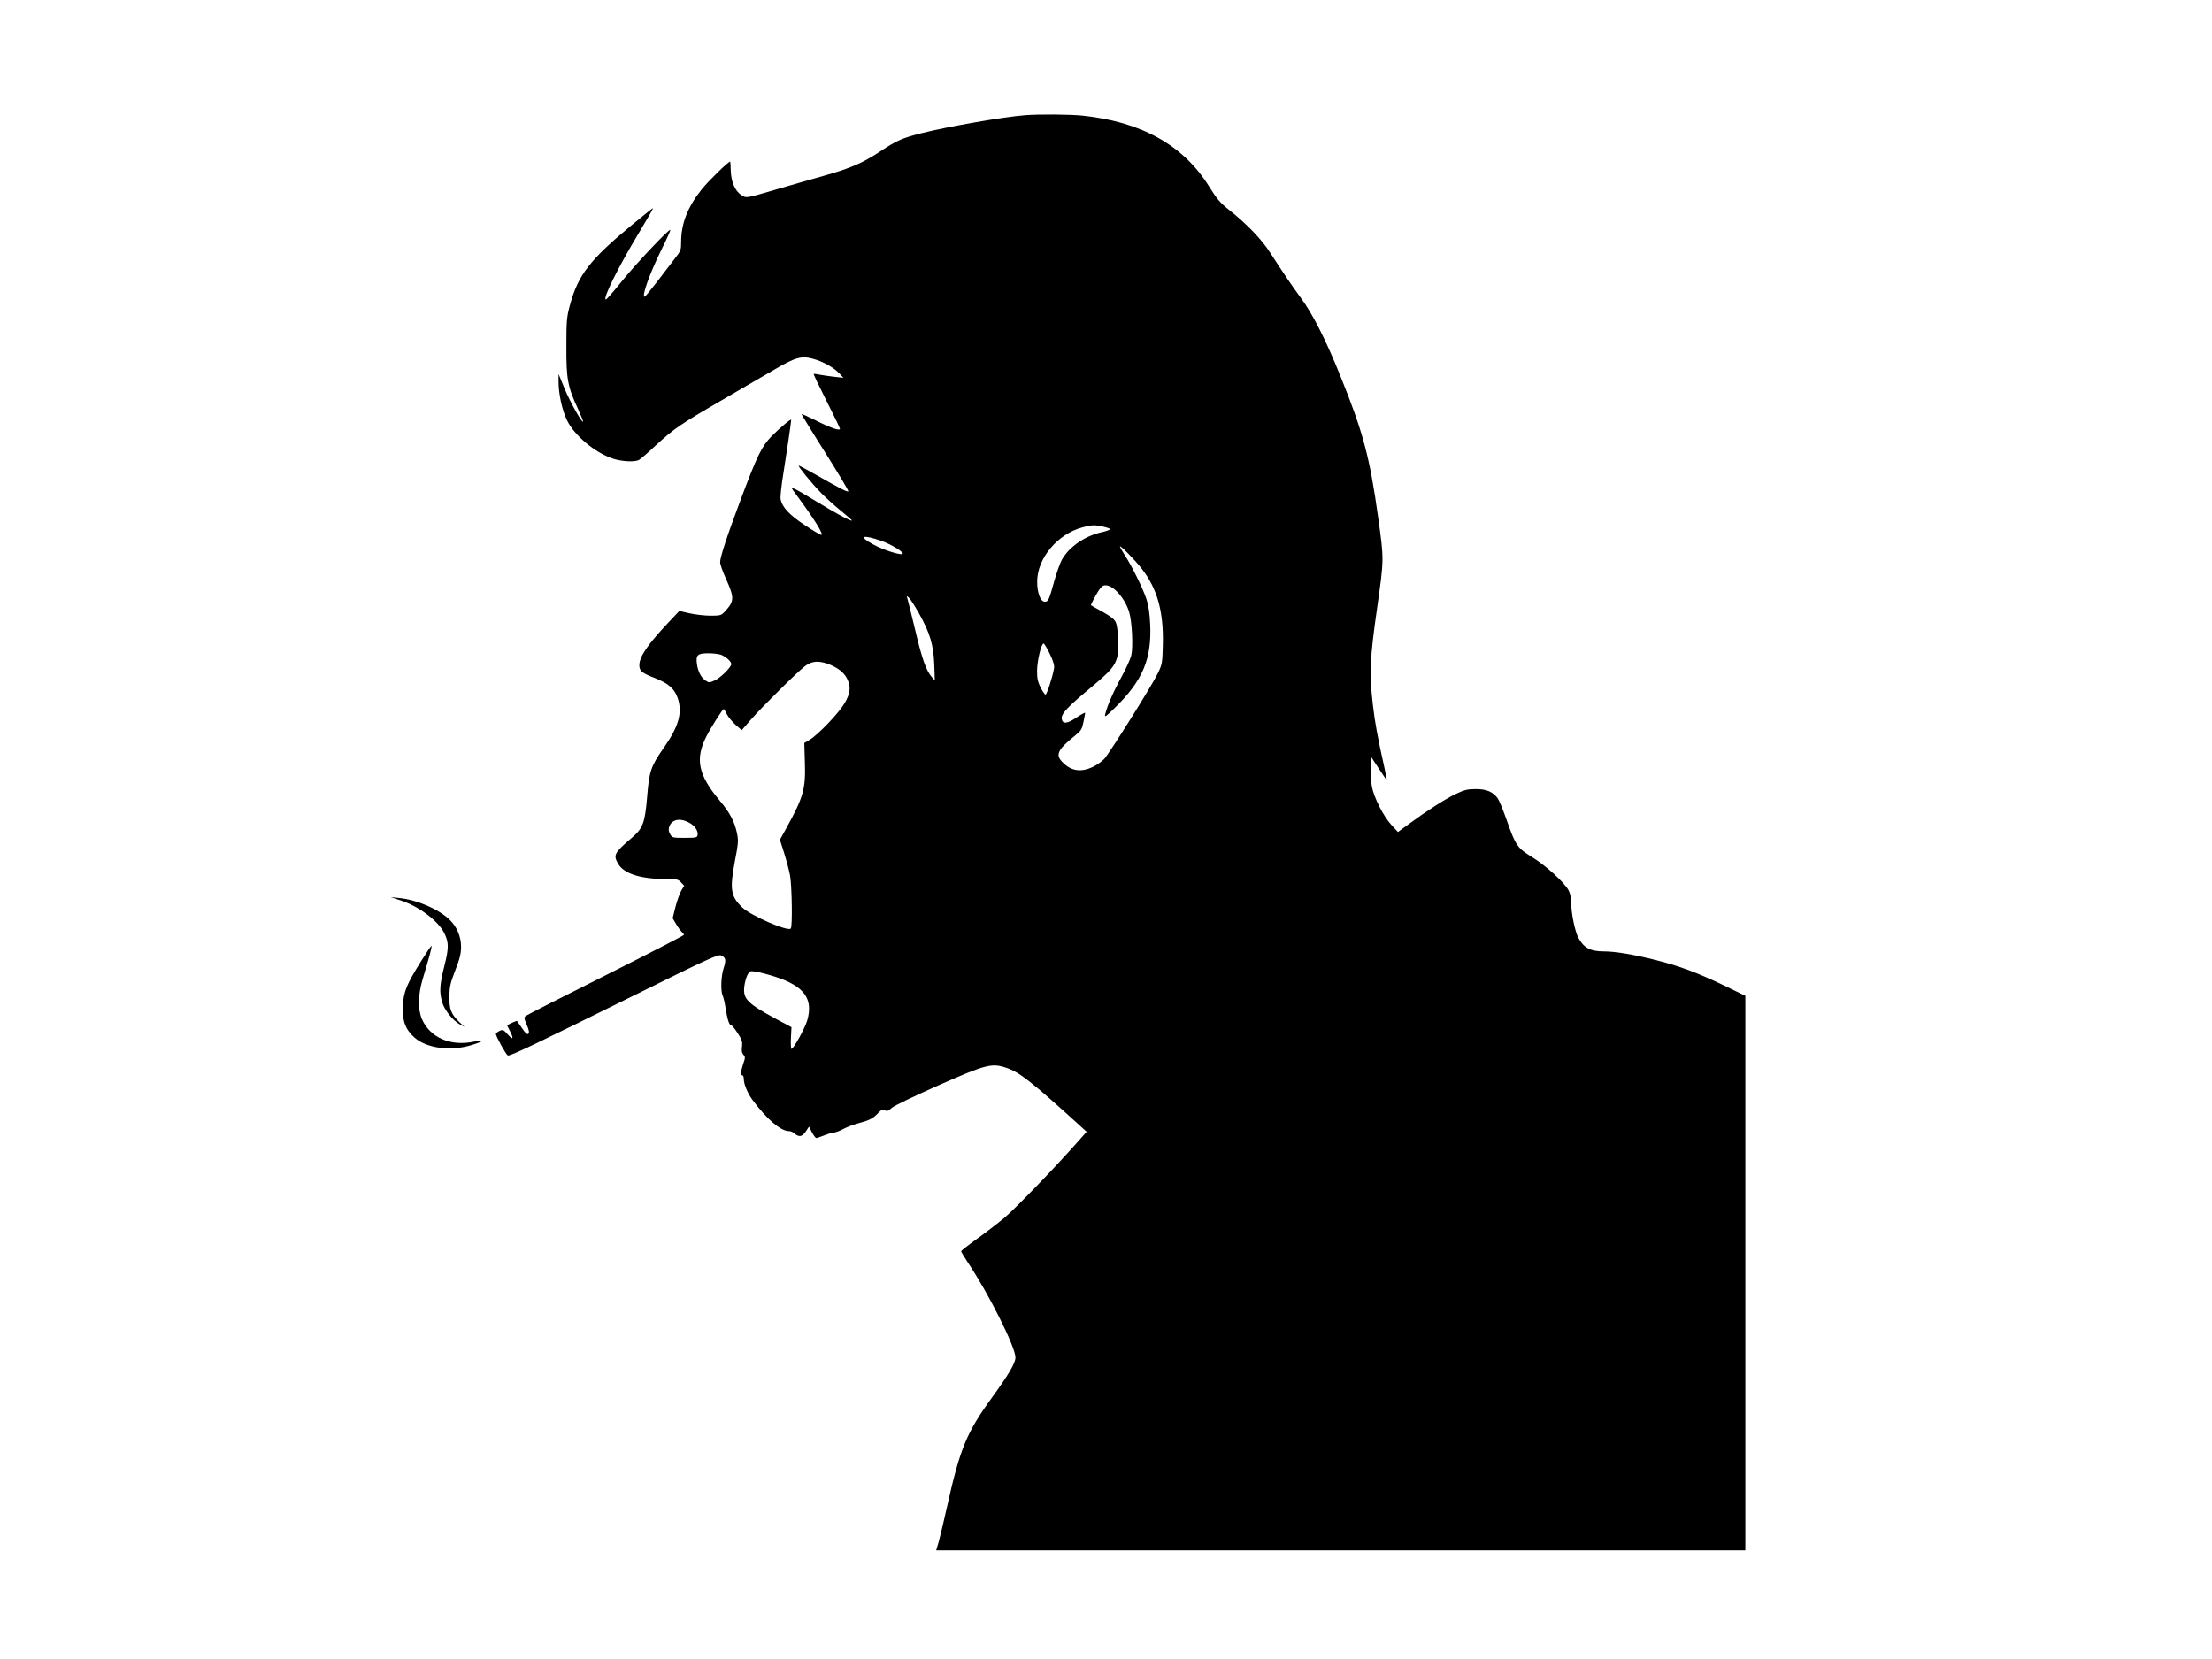 <?xml version="1.0" standalone="no"?>
<!DOCTYPE svg PUBLIC "-//W3C//DTD SVG 20010904//EN"
 "http://www.w3.org/TR/2001/REC-SVG-20010904/DTD/svg10.dtd">
<svg version="1.0" xmlns="http://www.w3.org/2000/svg"
 width="1588pt" height="1191pt" viewBox="0 0 1588 1191"
 preserveAspectRatio="xMidYMid meet">

<g transform="translate(0,1191) scale(0.1,-0.1)"
fill="#000000" stroke="none">
<path d="M7360 11083 c-151 -11 -556 -82 -744 -129 -141 -36 -178 -52 -297
-131 -127 -84 -211 -120 -401 -174 -79 -22 -226 -64 -328 -94 -244 -71 -229
-69 -268 -45 -45 28 -74 96 -76 177 0 34 -3 63 -4 63 -14 0 -156 -139 -204
-199 -101 -126 -148 -245 -148 -378 0 -57 -3 -65 -43 -116 -23 -30 -80 -105
-127 -166 -47 -61 -88 -111 -92 -111 -24 0 37 169 123 343 38 75 65 137 61
137 -17 0 -243 -240 -346 -367 -59 -73 -111 -133 -116 -133 -27 0 86 228 234
474 59 98 106 179 104 181 -2 2 -68 -51 -148 -117 -304 -251 -389 -360 -448
-577 -24 -88 -26 -113 -26 -301 -1 -233 10 -289 85 -449 21 -46 37 -86 35 -88
-9 -9 -93 141 -133 237 l-43 105 0 -57 c0 -86 26 -206 61 -276 52 -107 196
-228 324 -273 64 -22 160 -28 192 -11 11 6 65 52 119 103 132 121 176 152 469
322 138 80 308 179 378 220 155 91 198 104 281 82 72 -19 150 -62 191 -105
l30 -32 -65 7 c-36 4 -83 11 -105 15 -22 5 -41 7 -43 5 -3 -2 39 -89 92 -194
53 -104 96 -194 96 -199 0 -17 -67 6 -174 60 -54 27 -100 48 -102 46 -1 -2 75
-127 171 -278 95 -151 170 -276 165 -278 -11 -4 -61 22 -222 114 -72 41 -132
73 -134 71 -6 -5 91 -124 155 -190 31 -32 95 -91 143 -130 48 -39 86 -72 84
-74 -7 -7 -118 53 -255 137 -73 45 -144 86 -158 91 -24 9 -24 7 10 -38 130
-175 204 -293 183 -293 -7 0 -60 31 -118 70 -111 73 -163 129 -174 186 -3 18
6 101 20 186 21 131 56 367 56 384 0 11 -85 -61 -141 -118 -70 -72 -102 -136
-217 -443 -103 -274 -152 -424 -152 -461 0 -15 18 -67 41 -117 63 -141 62
-163 -9 -239 -24 -26 -32 -28 -101 -28 -42 0 -109 8 -150 17 l-74 17 -84 -89
c-146 -156 -203 -240 -203 -301 0 -41 19 -56 114 -93 95 -37 139 -76 162 -144
35 -105 6 -204 -103 -359 -90 -129 -102 -164 -117 -347 -16 -191 -30 -228
-114 -299 -124 -106 -132 -122 -91 -188 41 -66 159 -104 329 -104 89 0 98 -2
119 -24 l23 -25 -20 -33 c-11 -18 -30 -71 -42 -116 l-21 -84 25 -42 c14 -24
32 -48 40 -56 9 -7 16 -16 16 -21 0 -5 -251 -134 -557 -288 -307 -154 -566
-285 -576 -293 -17 -12 -16 -16 5 -66 16 -37 19 -55 11 -63 -8 -8 -20 3 -44
38 -18 26 -34 50 -36 52 -2 3 -19 -3 -38 -12 l-35 -17 20 -40 c30 -58 24 -70
-14 -27 -31 35 -36 37 -60 26 -14 -7 -26 -16 -26 -22 0 -17 73 -149 86 -154
16 -6 198 81 918 437 521 258 592 290 613 281 34 -15 37 -33 18 -92 -19 -55
-22 -166 -7 -196 5 -10 15 -50 21 -90 13 -82 26 -123 40 -123 6 0 27 -26 47
-57 31 -48 35 -63 31 -97 -4 -29 -1 -46 10 -58 14 -15 14 -22 -1 -64 -18 -54
-20 -84 -6 -84 6 0 10 -13 10 -29 0 -35 29 -103 62 -147 101 -137 203 -224
260 -224 12 0 29 -6 37 -14 36 -31 58 -29 85 10 l24 36 21 -41 c12 -22 26 -41
31 -41 5 0 32 9 60 20 28 11 59 20 69 20 10 0 39 11 65 25 25 13 74 32 108 41
77 20 105 34 142 73 23 24 32 28 48 20 15 -8 25 -5 51 18 18 16 167 87 336
162 340 150 380 160 483 126 95 -31 181 -98 535 -420 l44 -40 -62 -70 c-164
-186 -453 -485 -530 -549 -47 -39 -135 -107 -197 -151 -61 -44 -112 -84 -112
-88 0 -4 22 -40 48 -80 148 -220 342 -607 342 -682 0 -41 -49 -123 -170 -290
-180 -248 -229 -367 -320 -777 -23 -103 -50 -217 -60 -253 l-19 -65 2905 0
2904 0 0 1991 0 1990 -152 74 c-193 92 -318 139 -488 182 -163 41 -294 63
-377 63 -97 0 -145 27 -183 100 -24 47 -50 175 -50 245 0 35 -7 70 -19 93 -29
56 -165 180 -264 240 -104 64 -117 83 -181 266 -25 72 -54 141 -64 155 -35 47
-80 66 -157 66 -60 0 -81 -5 -146 -36 -78 -38 -205 -119 -338 -217 l-75 -55
-48 52 c-57 62 -124 195 -139 273 -5 31 -9 92 -7 135 l3 77 54 -82 c29 -45 55
-82 56 -82 2 0 -6 39 -16 88 -49 219 -69 327 -83 452 -26 224 -22 330 30 692
51 360 50 348 8 653 -60 431 -108 613 -271 1015 -103 257 -200 448 -283 560
-68 93 -111 156 -224 330 -60 93 -166 203 -291 302 -67 53 -89 80 -144 168
-184 297 -486 466 -911 510 -89 9 -309 11 -410 3z m560 -2954 c27 -6 50 -14
50 -18 0 -4 -26 -14 -57 -21 -122 -26 -234 -103 -288 -195 -13 -22 -38 -92
-56 -155 -37 -136 -44 -150 -68 -150 -31 0 -56 65 -55 145 0 167 146 341 325
389 67 18 85 19 149 5z m-1595 -101 c76 -26 178 -90 152 -96 -27 -5 -143 33
-211 71 -106 58 -75 71 59 25z m1871 -200 c113 -146 158 -308 152 -548 -3
-127 -5 -139 -34 -200 -41 -87 -348 -576 -387 -619 -18 -18 -54 -44 -82 -57
-83 -39 -152 -30 -212 29 -60 57 -44 92 88 199 40 32 47 44 57 94 7 31 12 61
12 66 0 5 -27 -10 -60 -32 -69 -47 -103 -50 -108 -9 -4 35 43 85 208 222 142
118 173 154 191 221 14 53 7 213 -12 251 -10 20 -39 43 -94 73 -44 24 -81 45
-83 47 -2 2 14 34 35 72 30 52 45 69 64 71 56 7 143 -88 175 -191 21 -69 30
-252 15 -314 -7 -26 -38 -95 -70 -153 -58 -105 -103 -209 -116 -265 -7 -27 -1
-24 65 40 203 198 269 352 257 605 -4 80 -12 135 -27 180 -25 75 -103 234
-155 314 -19 30 -35 58 -35 63 0 12 109 -98 156 -159z m-1601 -317 c81 -144
107 -231 112 -371 l4 -115 -22 25 c-40 46 -68 123 -119 338 -28 117 -54 221
-57 230 -6 15 -5 15 10 3 10 -8 42 -57 72 -110z m942 -296 c24 -50 34 -84 30
-103 -11 -65 -53 -192 -62 -189 -5 2 -21 25 -35 52 -20 40 -25 65 -25 120 1
72 30 195 47 195 5 0 25 -34 45 -75z m-2360 -6 c34 -13 73 -48 73 -66 0 -23
-77 -99 -119 -118 -38 -17 -42 -17 -65 -1 -33 21 -55 64 -63 121 -8 63 5 75
83 75 34 0 75 -5 91 -11z m764 -64 c67 -24 117 -61 139 -105 30 -60 26 -105
-17 -179 -42 -71 -187 -223 -249 -261 l-40 -24 4 -133 c7 -195 -9 -253 -131
-475 l-48 -87 30 -94 c16 -51 36 -125 43 -163 13 -75 18 -367 5 -380 -22 -23
-289 93 -350 153 -81 78 -89 129 -52 327 25 129 27 152 16 203 -16 82 -51 148
-123 234 -156 186 -180 299 -96 464 30 60 116 195 124 195 2 0 13 -18 23 -39
11 -21 40 -55 63 -76 l43 -37 64 74 c88 100 342 351 393 388 47 34 91 38 159
15z m-985 -1146 c35 -21 58 -58 52 -85 -3 -17 -13 -19 -93 -19 -86 0 -90 1
-104 27 -12 20 -13 34 -6 55 20 54 83 63 151 22z m609 -1101 c208 -67 275
-158 230 -314 -16 -55 -98 -204 -113 -204 -4 0 -6 35 -4 78 l4 78 -109 58
c-207 112 -239 144 -230 231 3 29 13 67 22 84 16 31 18 32 63 25 26 -4 88 -20
137 -36z"/>
<path d="M2876 5446 c128 -41 268 -145 312 -232 35 -69 35 -108 2 -239 -34
-134 -37 -188 -15 -262 17 -56 75 -128 126 -157 l34 -18 -37 34 c-59 57 -73
92 -72 183 1 69 6 95 42 188 33 85 42 120 42 170 0 73 -30 144 -82 194 -80 77
-236 144 -363 156 l-60 6 71 -23z"/>
<path d="M3023 5010 c-105 -169 -125 -218 -131 -321 -5 -106 18 -170 84 -228
88 -77 261 -100 411 -53 93 29 101 42 15 24 -168 -35 -315 29 -373 162 -30 71
-28 174 5 286 48 159 67 231 64 239 -2 4 -35 -45 -75 -109z"/>
</g>
</svg>
